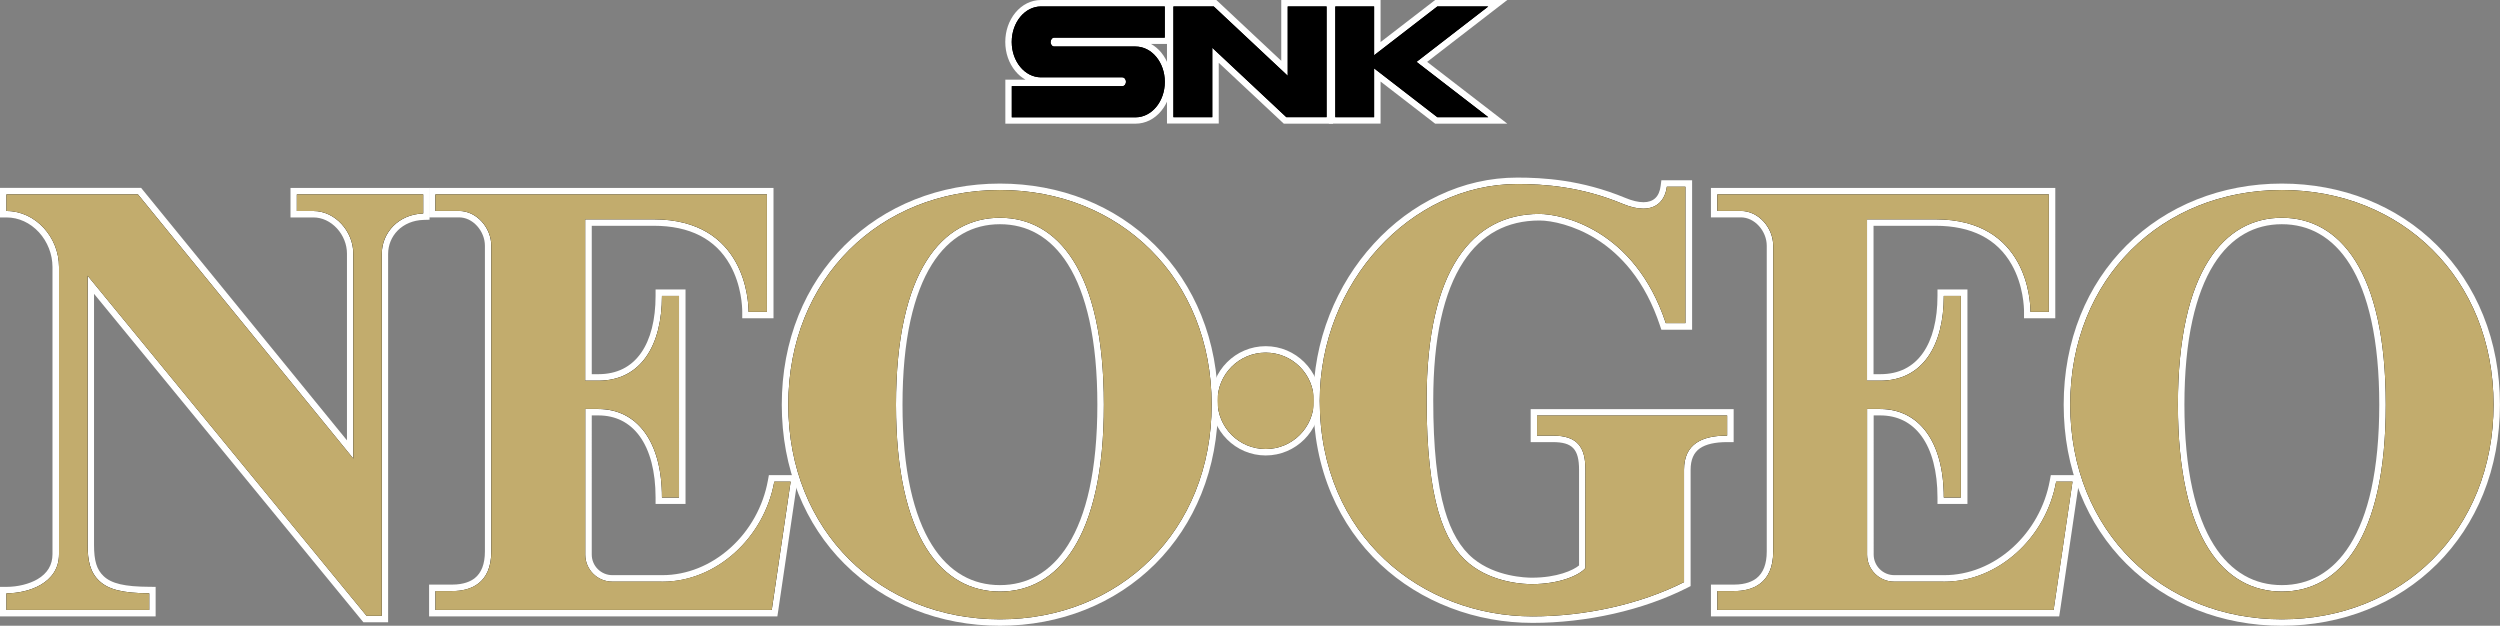 <?xml version="1.0" encoding="utf-8"?>
<!-- Generator: Adobe Illustrator 26.0.2, SVG Export Plug-In . SVG Version: 6.00 Build 0)  -->
<svg version="1.1" id="Layer_1" xmlns="http://www.w3.org/2000/svg" xmlns:xlink="http://www.w3.org/1999/xlink" x="0px" y="0px"
	 viewBox="0 0 3839 960.9" style="enable-background:new 0 0 3839 960.9;" xml:space="preserve">
<rect x="0" y="0" width="3839" height="960.9" fill="#808080" stroke="none"/>
<style type="text/css">
	.st0{display:none;}
	.st1{display:inline;}
	.st2{fill:#ED1C24;}
	.st3{fill-rule:evenodd;clip-rule:evenodd;fill:#FFD100;}
	.st4{fill:#231F20;}
	.st5{fill:#C2AC6D;}
	.st6{fill:#FCEA3C;}
	.st7{fill:#299DD8;}
	.st8{fill-rule:evenodd;clip-rule:evenodd;fill:#F91716;}
	.st9{fill:#F91716;}
	.st10{fill:#22CDC4;}
	.st11{fill:#CBB470;}
	.st12{fill:#FFFFFF;}
</style>
<g class="st0">
	<g class="st1">
		<g>
			<g>
				<g>
					<g>
						<path class="st5" d="M638.9,220.8h-195v25.6h25.4c34.1,0,61.7,31.8,61.7,65.7v316.4L198.5,220.8H-4.4v25.6
							c45.3,0,81.1,40.9,81.1,86.3v443.4c0,45.3-47.8,60.4-81.1,60.4v25.6H216v-25.6c-41.3-0.2-63.1-5.9-77.2-19.2
							c-14.1-13.4-17.9-31.1-17.9-55.4V346.3l430.5,524.9h23.5V312.7c0-33.1,25.9-61.2,64-62.6V220.8z"/>
						<circle class="st5" cx="1939.3" cy="539.4" r="74.4"/>
						<path class="st5" d="M2358.2,562.1v31h24.2c39.3,0,50.5,19,50.5,52.9v151.6c-9,11-39.7,24.8-83,24.8c-8.8,0-59-1-96.5-31.8
							c-39.2-32.2-65.6-97.4-65.6-252.4c0-201.8,71-287.3,173.9-287.3c33.5,0,147,22.6,195.3,168.6h30.3V208.9h-28.6
							c-3.6,28.3-26,44-68.3,26.4c-63.7-26.5-120.8-30.6-162.6-30.6c-164.6,0-304.9,152.5-304.9,334.6
							c0,209.8,158.4,332.7,328.5,332.7c80.6,0,166.1-18.6,233.8-52.9V646c0-40.6,28.3-52.9,66.5-52.9v-31L2358.2,562.1
							L2358.2,562.1z"/>
						<g>
							<path class="st5" d="M1180.8,664.1c-15.9,87.9-91.7,156.5-176.7,154.3h-73.4c-23,0-41.7-18.7-41.7-41.7V552h20.1
								c60,0,98.3,50.2,98.3,136.6h26.3V535.5v-7.8V377.5h-26.3c0,76-32.1,130.9-98.4,130.9h-20.1V259.2h105.5
								c142,0,146.8,126.5,146.8,142.8h28.3V264.7v-43.9H657.8v25.5h36.1c27.6,0,50,26.1,50,53.6V772c0,49.7-32.6,61-60.2,61h-25.9
								v29.2h86.1h433l29.2-198h-25.3V664.1z"/>
							<path class="st5" d="M1529.1,214c-184.6,0-326.7,135.9-326.7,331.3s142.3,331.4,326.7,331.4c184.6,0,326.8-135.9,326.8-331.3
								S1713.7,214,1529.1,214z M1529.1,833.8c-88.7,0-160.4-81.2-160.4-288.5s71.9-288.5,160.4-288.5
								c88.7,0,160.4,81.2,160.4,288.5C1689.7,752.6,1617.8,833.8,1529.1,833.8z"/>
						</g>
						<g>
							<path class="st5" d="M3159.5,664.1c-15.9,87.9-91.7,156.5-176.7,154.3h-73.4c-23,0-41.7-18.7-41.7-41.7V552h20.1
								c60,0,98.3,50.2,98.3,136.6h26.3V535.5v-7.8V377.5h-26.3c0,76-32.1,130.9-98.4,130.9h-20.1V259.2h105.5
								c142,0,146.8,126.5,146.8,142.8h28.3V264.7v-43.9h-511.7v25.5h36.1c27.6,0,50,26.1,50,53.6V772c0,49.7-32.6,61-60.2,61h-25.9
								v29.2h86.1h433l29.2-198h-25.3V664.1z"/>
							<path class="st5" d="M3507.8,214c-184.6,0-326.7,135.9-326.7,331.3s142.3,331.4,326.7,331.4c184.6,0,326.8-135.9,326.8-331.3
								S3692.4,214,3507.8,214z M3507.8,833.8c-88.7,0-160.4-81.2-160.4-288.5s71.9-288.5,160.4-288.5
								c88.7,0,160.4,81.2,160.4,288.5C3668.4,752.6,3596.5,833.8,3507.8,833.8z"/>
						</g>
					</g>
				</g>
			</g>
			<g>
				<g>
					<g>
						<g>
							<path d="M1547.3-14.5c0,30.2,20.3,54.6,45.2,54.6h125.4c3.1,0,5.6,3.1,5.6,6.8c0,3.8-2.5,6.8-5.6,6.8h-170.6v48h191
								c25,0,45.2-24.5,45.2-54.7s-20.2-54.6-45.2-54.6h-125.4c-3.1,0-5.6-3-5.6-6.8c0-3.7,2.5-6.9,5.6-6.9h170.6v-48h-191
								C1567.5-69.3,1547.3-44.7,1547.3-14.5z"/>
							<g>
								<polygon points="1973.3,-69.3 1973.3,37.7 1859.1,-69.3 1796.9,-69.3 1796.9,101.6 1856.9,101.6 1856.9,-5.5 1971.2,101.6 
									2033.3,101.6 2033.3,-69.3 								"/>
							</g>
							<polygon points="2282.9,-69.3 2204.3,-69.3 2106.7,6 2106.7,-69.3 2046.8,-69.3 2046.8,101.6 2106.7,101.6 2106.7,26.2 
								2204.3,101.6 2282.9,101.6 2172.1,16.2 							"/>
						</g>
					</g>
				</g>
			</g>
		</g>
	</g>
</g>
<g class="st0">
	<g class="st1">
		<g>
			<g>
				<path d="M670.4,953L247.3,437.1v401.7c0,26.1,4.6,40.6,16.3,51.8c13.2,12.4,34.6,17.6,73.8,17.8l5,0V944H112v-35.6h5
					c18.5,0,36.9-4.6,50.5-12.5c17-9.9,25.6-24.4,25.6-42.9V409.5c0-44.1-34.8-81.3-76.1-81.3h-5v-35.6h210.3l325.1,398.8V388.9
					c0-32.4-26.5-60.7-56.7-60.7h-30.4v-35.6h205v39.2l-4.8,0.2c-16.8,0.6-32,6.9-42.9,17.9c-10.5,10.6-16.3,24.7-16.3,39.7V953
					H670.4z"/>
				<path class="st12" d="M760.3,297.6V327c-38,1.4-64,29.4-64,62.6V948h-23.5L242.3,423.1v415.6c0,24.3,3.8,42,17.9,55.4
					c14.1,13.3,35.9,19,77.2,19.2V939H117v-25.6c33.3,0,81.1-15.1,81.1-60.4V409.5c0-45.4-35.7-86.3-81.1-86.3v-25.6h202.9
					l332.5,407.8V388.9c0-34-27.6-65.7-61.7-65.7h-25.4v-25.6H760.3 M770.3,287.6h-10h-195h-10v10v25.6v10h10h25.4
					c13.4,0,26.3,6,36.3,16.9c9.8,10.7,15.5,24.9,15.5,38.9v288.3l-314.7-386l-3-3.7h-4.7H117h-10v10v25.6v10h10
					c18.8,0,36.6,8.1,50.2,22.9c13.3,14.5,20.9,34,20.9,53.4v443.4c0,16.6-7.8,29.6-23.1,38.6c-12.7,7.4-30.6,11.8-48,11.8h-10v10
					V939v10h10h220.4h10v-10v-25.6v-9.9l-9.9-0.1c-37.8-0.2-58.2-5-70.4-16.5c-10.6-10.1-14.8-23.6-14.8-48.1V451.1l412.8,503.3
					l3,3.7h4.7h23.5h10v-10V389.5c0-13.7,5.3-26.5,14.8-36.2c9.9-10,24-15.9,39.5-16.4l9.6-0.3V327v-29.4V287.6L770.3,287.6z"/>
			</g>
			<g>
				<ellipse transform="matrix(0.16 -0.987 0.987 0.16 1122.369 2551.598)" cx="2060.7" cy="616.2" rx="79.4" ry="79.4"/>
				<path class="st12" d="M2060.7,541.8c41.1,0,74.4,33.3,74.4,74.4s-33.3,74.4-74.4,74.4c-41.1,0-74.4-33.3-74.4-74.4
					S2019.6,541.8,2060.7,541.8 M2060.7,531.8c-46.5,0-84.4,37.9-84.4,84.4s37.9,84.4,84.4,84.4c46.5,0,84.4-37.9,84.4-84.4
					S2107.2,531.8,2060.7,531.8L2060.7,531.8z"/>
			</g>
			<g>
				<path d="M2472.6,953.9c-43.2,0-85.2-7.7-124.9-22.8c-40.1-15.3-76-37.6-106.6-66.2c-31.9-29.9-56.9-65.6-74.2-106.2
					c-18.5-43.2-27.8-91.2-27.8-142.5c0-184.1,141.9-339.6,309.9-339.6c38.7,0,98,3.2,164.6,30.9c11.2,4.7,21.2,7,29.9,7
					c24.1,0,30.1-18.5,31.5-29.5l0.6-4.4h38v220.6h-38.9l-1.1-3.4c-20.4-61.5-54.4-107.4-101.1-136.3
					c-34.3-21.3-69.6-28.8-89.4-28.8c-51.9,0-92.7,22.1-121.4,65.7c-31.5,48-47.5,120.9-47.5,216.6c0,135.7,19.7,212.3,63.8,248.5
					c35.5,29.2,84,30.6,93.3,30.6c41.8,0,69.2-12.8,78-21.8V722.8c0-34.9-12.3-47.9-45.5-47.9h-29.2v-41H2778v41h-5
					c-42,0-61.5,15.2-61.5,47.9v176.4l-2.7,1.4C2641.6,934.5,2555.6,953.9,2472.6,953.9z"/>
				<path class="st12" d="M2449,281.6c41.8,0,98.9,4,162.6,30.6c12.3,5.1,22.9,7.4,31.8,7.4c21.8,0,33.9-13.7,36.4-33.8h28.6v210.6
					h-30.3c-48.3-146-161.8-168.6-195.3-168.6c-102.9,0-173.9,85.4-173.9,287.3c0,155,26.4,220.2,65.6,252.4
					c37.5,30.8,87.7,31.8,96.5,31.8c43.3,0,74-13.9,83-24.8V722.8c0-33.9-11.2-52.9-50.5-52.9h-24.2v-31H2773v31
					c-38.2,0-66.5,12.3-66.5,52.9V896c-67.7,34.3-153.2,52.9-233.8,52.9c-170.1,0-328.5-122.9-328.5-332.7
					C2144.1,434.1,2284.4,281.6,2449,281.6 M2449,271.6c-41.7,0-82.5,9.3-121.4,27.6c-37.3,17.6-71.1,42.7-100.2,74.6
					c-29.1,31.9-52.1,68.7-68.1,109.6c-16.7,42.4-25.2,87.1-25.2,132.8c0,52,9.5,100.5,28.2,144.4c17.6,41.2,43,77.6,75.4,107.9
					c31.1,29.1,67.5,51.7,108.2,67.2c40.2,15.4,82.8,23.1,126.6,23.1c83.7,0,170.6-19.7,238.3-53.9l5.5-2.8V896V722.8
					c0-15.7,4.8-26.7,14.6-33.4c9.1-6.3,23.2-9.5,41.9-9.5h10v-10v-31v-10h-10h-293.4h-10v10v31v10h10h24.2
					c30.3,0,40.5,10.8,40.5,42.9v147.5c-8.7,7.4-33.7,18.9-73,18.9c-9.1,0-55.9-1.4-90.2-29.5c-19.8-16.3-34.3-40.9-44.3-75.2
					c-11.9-41.1-17.7-96.6-17.7-169.5c0-94.7,15.7-166.7,46.7-213.8c27.7-42.1,67.1-63.4,117.2-63.4c19.1,0,53.4,7.3,86.8,28.1
					c20.5,12.7,38.8,29.1,54.5,48.8c18.7,23.6,33.7,52.2,44.5,84.8l2.3,6.9h7.2h30.3h10v-10V285.7v-10h-10h-28.6h-8.8l-1.1,8.7
					c-2.1,16.7-11.1,25.1-26.5,25.1c-8,0-17.4-2.2-28-6.6C2548.1,274.8,2488.2,271.6,2449,271.6L2449,271.6z"/>
			</g>
			<g>
				<path d="M774.2,944v-39.2h30.9c25.2,0,55.2-9.7,55.2-56V376.7c0-25.9-21-48.6-45-48.6h-41.1v-35.5h521.7v191.3h-38.3v-5
					c0-6.7-0.9-42.1-19.5-75.1c-23.4-41.6-64.6-62.8-122.3-62.8h-100.5v239.1h15.1c30.2,0,53.7-11.7,69.9-34.8
					c15.3-21.8,23.4-53.3,23.4-91.1v-5h36.3v321.1h-36.3v-5c0-41-8.9-74.8-25.7-97.7c-16.2-22.2-39.6-33.9-67.6-33.9h-15.1v219.8
					c0,20.3,16.5,36.7,36.7,36.7l73.5,0c1.3,0,2.6,0,3.8,0c38.8,0,77.3-15.4,108.4-43.5c30.9-27.9,52-65.8,59.4-106.8l0.7-4.1h35.2
					l-30.6,208H774.2z"/>
				<path class="st12" d="M1290.8,297.6v43.9v137.4h-28.3c0-16.3-4.8-142.8-146.8-142.8h-105.5v249.1h20.1
					c66.3,0,98.4-54.9,98.4-130.9h26.3v150.2v7.8v153.1h-26.3c0-86.4-38.3-136.6-98.3-136.6h-20.1v224.8c0,23,18.7,41.7,41.7,41.7
					h73.4c1.3,0,2.6,0.1,4,0.1c83.3,0,157.1-67.9,172.7-154.4h25.2l-29.2,198h-433h-86.1v-29.2h25.9c27.6,0,60.2-11.3,60.2-61V376.7
					c0-27.5-22.4-53.6-50-53.6h-36.1v-25.5H1290.8 M1300.8,287.6h-10H779.2h-10v10v25.5v10h10h36.1c10.3,0,20.2,4.7,28,13.2
					c7.7,8.4,12.1,19.5,12.1,30.4v472.1c0,19.2-5.4,33-15.9,41.3c-5.7,4.4-16.3,9.7-34.3,9.7h-25.9h-10v10V939v10h10h86.1h433h8.6
					l1.3-8.5l29.2-198l1.7-11.5h-11.6h-25.2h-8.4l-1.5,8.2c-7.2,39.9-27.8,76.9-57.8,104c-30.2,27.2-67.5,42.2-105,42.2
					c-1.3,0-2.5,0-3.7,0l-0.1,0h-0.1h-73.4c-17.5,0-31.7-14.2-31.7-31.7V638.8h10.1c13.3,0,25.5,2.7,36.2,8.1
					c10.6,5.3,19.8,13.3,27.4,23.7c16.2,22.1,24.7,54.9,24.7,94.8v10h10h26.3h10v-10V612.3v-7.8V454.3v-10h-10h-26.3h-10v10
					c0,36.7-7.8,67.2-22.5,88.2c-15.2,21.7-37.4,32.7-65.9,32.7h-10.1V346h95.5c55.8,0,95.5,20.3,117.9,60.2
					c18,31.9,18.9,66.1,18.9,72.6v10h10h28.3h10v-10V341.5v-43.9V287.6L1300.8,287.6z"/>
			</g>
			<g>
				<path d="M1650.5,958.4c-91.5,0-175.3-33.3-236-93.8c-30.3-30.1-53.9-65.9-70.2-106.4c-16.9-41.9-25.5-87.7-25.5-136.1
					c0-48.4,8.6-94.2,25.5-136.1c16.3-40.5,39.9-76.3,70.2-106.4c60.7-60.5,144.6-93.8,236.1-93.8c91.5,0,175.4,33.3,236.1,93.8
					c30.3,30.1,53.9,65.9,70.2,106.4c16.9,41.9,25.5,87.7,25.5,136.1s-8.6,94.2-25.5,136.1c-16.3,40.5-39.9,76.3-70.2,106.4
					C1825.9,925.1,1742,958.4,1650.5,958.4z M1650.5,338.7c-21.9,0-42,5.1-60,15.3c-19,10.8-35.6,27.2-49.2,48.9
					c-30.7,48.8-46.2,122.6-46.2,219.3c0,96.7,15.5,170.5,46.2,219.3c13.6,21.7,30.2,38.1,49.2,48.9c17.9,10.1,38.1,15.3,60,15.3
					c21.9,0,42.1-5.1,60-15.3c19.1-10.8,35.6-27.2,49.3-48.9c30.7-48.8,46.2-122.6,46.1-219.3c0-96.7-15.5-170.5-46.2-219.3
					c-13.6-21.7-30.2-38.1-49.2-48.9C1692.6,343.8,1672.4,338.7,1650.5,338.7z"/>
				<path class="st12" d="M1650.5,290.8c184.6,0,326.8,135.9,326.8,331.3c0,195.4-142.2,331.3-326.8,331.3
					c-184.5,0-326.7-135.9-326.7-331.3C1323.8,426.7,1465.9,290.8,1650.5,290.8 M1650.5,910.6c88.7,0,160.6-81.2,160.4-288.5
					c0-207.3-71.8-288.5-160.4-288.5c-88.6,0-160.4,81.2-160.4,288.5C1490.1,829.4,1561.8,910.6,1650.5,910.6 M1650.5,280.8
					c-92.9,0-177.9,33.8-239.6,95.3c-30.7,30.6-54.7,67-71.3,108.1c-17.1,42.5-25.8,88.9-25.8,137.9c0,49,8.7,95.4,25.8,137.9
					c16.6,41.1,40.6,77.5,71.3,108.1c61.7,61.5,146.8,95.3,239.6,95.3c92.9,0,178-33.8,239.7-95.3c30.7-30.6,54.7-67,71.3-108.1
					c17.1-42.5,25.8-88.9,25.8-137.9c0-49-8.7-95.4-25.8-137.9c-16.6-41.1-40.6-77.5-71.3-108.1
					C1828.5,314.7,1743.3,280.8,1650.5,280.8L1650.5,280.8z M1650.5,900.6c-21,0-40.4-4.9-57.5-14.6c-18.3-10.4-34.3-26.2-47.4-47.2
					c-14.3-22.8-25.5-51.9-33.1-86.3c-8.2-37.2-12.4-81-12.4-130.4c0-49.3,4.2-93.2,12.4-130.4c7.6-34.4,18.7-63.4,33.1-86.3
					c13.2-21,29.1-36.8,47.5-47.2c17.2-9.7,36.5-14.6,57.5-14.6c21,0,40.4,4.9,57.5,14.6c18.3,10.4,34.3,26.2,47.4,47.2
					c14.3,22.8,25.5,51.9,33.1,86.3c8.2,37.2,12.4,81,12.4,130.4c0,49.3-4.1,93.2-12.3,130.4c-7.6,34.4-18.7,63.4-33.1,86.3
					c-13.2,21-29.2,36.8-47.5,47.2C1690.9,895.7,1671.5,900.6,1650.5,900.6L1650.5,900.6z"/>
			</g>
			<g>
				<path d="M2752.9,944v-39.2h30.9c25.2,0,55.2-9.7,55.2-56V376.7c0-25.9-21-48.6-45-48.6h-41.1v-35.5h521.7v191.3h-38.3v-5
					c0-6.7-0.9-42.1-19.5-75.1c-23.4-41.6-64.6-62.8-122.3-62.8H2994v239.1h15.1c30.2,0,53.7-11.7,69.9-34.8
					c15.3-21.8,23.4-53.3,23.4-91.1v-5h36.3v321.1h-36.3v-5c0-41-8.9-74.8-25.7-97.7c-16.2-22.2-39.6-33.9-67.6-33.9h-15.1v219.8
					c0,20.3,16.5,36.7,36.7,36.7l73.5,0c1.3,0,2.6,0,3.8,0c38.8,0,77.3-15.4,108.4-43.5c30.9-27.9,52-65.8,59.4-106.8l0.7-4.1h35.2
					l-30.6,208H2752.9z"/>
				<path class="st12" d="M3269.6,297.6v43.9v137.4h-28.3c0-16.3-4.8-142.8-146.8-142.8H2989v249.1h20.1
					c66.3,0,98.4-54.9,98.4-130.9h26.3v150.2v7.8v153.1h-26.3c0-86.4-38.3-136.6-98.3-136.6h-20.1v224.8c0,23,18.7,41.7,41.7,41.7
					h73.4c1.3,0,2.6,0.1,4,0.1c83.3,0,157.1-67.9,172.7-154.4h25.2l-29.2,198h-433h-86.1v-29.2h25.9c27.6,0,60.2-11.3,60.2-61V376.7
					c0-27.5-22.4-53.6-50-53.6h-36.1v-25.5H3269.6 M3279.6,287.6h-10h-511.7h-10v10v25.5v10h10h36.1c10.3,0,20.2,4.7,28,13.2
					c7.7,8.4,12.1,19.5,12.1,30.4v472.1c0,19.2-5.4,33-15.9,41.3c-5.7,4.4-16.3,9.7-34.3,9.7h-25.9h-10v10V939v10h10h86.1h433h8.6
					l1.3-8.5l29.2-198l1.7-11.5h-11.6h-25.2h-8.4l-1.5,8.2c-7.2,39.9-27.8,76.9-57.8,104c-30.2,27.2-67.5,42.2-105,42.2
					c-1.3,0-2.5,0-3.7,0l-0.1,0h-0.1h-73.4c-17.5,0-31.7-14.2-31.7-31.7V638.8h10.1c13.3,0,25.5,2.7,36.2,8.1
					c10.6,5.3,19.8,13.3,27.4,23.7c16.2,22.1,24.7,54.9,24.7,94.8v10h10h26.3h10v-10V612.3v-7.8V454.3v-10h-10h-26.3h-10v10
					c0,36.7-7.8,67.2-22.5,88.2c-15.2,21.7-37.4,32.7-65.9,32.7H2999V346h95.5c55.8,0,95.5,20.3,117.9,60.2
					c18,31.9,18.9,66.1,18.9,72.6v10h10h28.3h10v-10V341.5v-43.9V287.6L3279.6,287.6z"/>
			</g>
			<g>
				<path d="M3629.2,958.4c-91.5,0-175.3-33.3-236-93.8c-30.3-30.1-53.9-65.9-70.2-106.4c-16.9-41.9-25.5-87.7-25.5-136.1
					c0-48.4,8.6-94.2,25.5-136.1c16.3-40.5,39.9-76.3,70.2-106.4c60.7-60.5,144.6-93.8,236.1-93.8c91.5,0,175.4,33.3,236.1,93.8
					c30.3,30.1,53.9,65.9,70.2,106.4c16.9,41.9,25.5,87.7,25.5,136.1s-8.6,94.2-25.5,136.1c-16.3,40.5-39.9,76.3-70.2,106.4
					C3804.6,925.1,3720.7,958.4,3629.2,958.4z M3629.2,338.7c-21.9,0-42,5.1-60,15.3c-19,10.8-35.6,27.2-49.2,48.9
					c-30.7,48.8-46.2,122.6-46.2,219.3c0,96.7,15.5,170.5,46.2,219.3c13.6,21.7,30.2,38.1,49.2,48.9c17.9,10.1,38.1,15.3,60,15.3
					c21.9,0,42.1-5.1,60-15.3c19.1-10.8,35.6-27.2,49.3-48.9c30.7-48.8,46.2-122.6,46.1-219.3c0-96.7-15.5-170.5-46.2-219.3
					c-13.6-21.7-30.2-38.1-49.2-48.9C3671.3,343.8,3651.1,338.7,3629.2,338.7z"/>
				<path class="st12" d="M3629.2,290.8c184.6,0,326.8,135.9,326.8,331.3c0,195.4-142.2,331.3-326.8,331.3
					c-184.5,0-326.7-135.9-326.7-331.3C3302.5,426.7,3444.6,290.8,3629.2,290.8 M3629.2,910.6c88.7,0,160.6-81.2,160.4-288.5
					c0-207.3-71.8-288.5-160.4-288.5c-88.6,0-160.4,81.2-160.4,288.5C3468.8,829.4,3540.5,910.6,3629.2,910.6 M3629.2,280.8
					c-92.9,0-177.9,33.8-239.6,95.3c-30.7,30.6-54.7,67-71.3,108.1c-17.1,42.5-25.8,88.9-25.8,137.9c0,49,8.7,95.4,25.8,137.9
					c16.6,41.1,40.6,77.5,71.3,108.1c61.7,61.5,146.8,95.3,239.6,95.3c92.9,0,178-33.8,239.7-95.3c30.7-30.6,54.7-67,71.3-108.1
					c17.1-42.5,25.8-88.9,25.8-137.9c0-49-8.7-95.4-25.8-137.9c-16.6-41.1-40.6-77.5-71.3-108.1
					C3807.2,314.7,3722.1,280.8,3629.2,280.8L3629.2,280.8z M3629.2,900.6c-21,0-40.4-4.9-57.5-14.6c-18.3-10.4-34.3-26.2-47.4-47.2
					c-14.4-22.8-25.5-51.9-33.1-86.3c-8.2-37.2-12.4-81-12.4-130.4c0-49.3,4.2-93.2,12.4-130.4c7.6-34.4,18.7-63.4,33.1-86.3
					c13.2-21,29.1-36.8,47.5-47.2c17.2-9.7,36.5-14.6,57.5-14.6c21,0,40.4,4.9,57.5,14.6c18.3,10.4,34.3,26.2,47.4,47.2
					c14.4,22.8,25.5,51.9,33.1,86.3c8.2,37.2,12.4,81,12.4,130.4c0,49.3-4.1,93.2-12.3,130.4c-7.6,34.4-18.7,63.4-33.1,86.3
					c-13.2,21-29.2,36.8-47.5,47.2C3669.6,895.7,3650.2,900.6,3629.2,900.6L3629.2,900.6z"/>
			</g>
			<g>
				<path d="M1663.7,183.5v-58h175.6c0.1-0.1,0.6-0.7,0.6-1.8c0-1-0.5-1.6-0.7-1.8h-125.3c-27.7,0-50.2-26.7-50.2-59.6
					c0-33,22.5-59.8,50.2-59.8h196v58h-175.5c-0.2,0.2-0.7,0.9-0.7,1.9c0,1.1,0.5,1.7,0.7,1.8l125.3,0c27.7,0,50.2,26.7,50.2,59.6
					c0,32.9-22.5,59.7-50.2,59.7H1663.7z"/>
				<path class="st12" d="M1904.9,7.5v48h-170.6c-3.1,0-5.6,3.2-5.6,6.9c0,3.8,2.5,6.8,5.6,6.8h125.4c25,0,45.2,24.4,45.2,54.6
					c0,30.2-20.2,54.7-45.2,54.7h-191v-48h170.6c3.1,0,5.6-3,5.6-6.8c0-3.7-2.5-6.8-5.6-6.8h-125.4c-24.9,0-45.2-24.4-45.2-54.6
					c0-30.2,20.2-54.8,45.2-54.8H1904.9 M1914.9-2.5h-10h-191c-15.1,0-29.2,7-39.7,19.7c-10,12.1-15.5,28.2-15.5,45.1
					c0,16.9,5.5,32.9,15.6,45c4.6,5.5,9.8,9.9,15.6,13.2h-21.1h-10v10v48v10h10h191c15.1,0,29.2-7,39.7-19.7
					c10-12.1,15.5-28.1,15.5-45c0-16.9-5.5-32.9-15.5-45c-4.6-5.6-9.9-10-15.7-13.3h21.3h10v-10v-48V-2.5L1914.9-2.5z"/>
			</g>
			<g>
				<polygon points="2090.6,183.4 1983.3,82.8 1983.3,183.4 1913.3,183.4 1913.3,2.5 1982.5,2.5 2089.7,103 2089.7,2.5 2159.7,2.5 
					2159.7,183.4 				"/>
				<path class="st12" d="M2154.7,7.5v170.9h-62.1L1978.3,71.3v107.1h-60V7.5h62.2l114.2,107V7.5H2154.7 M2164.7-2.5h-10h-60h-10v10
					v83.9l-97.4-91.2l-2.9-2.7h-4h-62.2h-10v10v170.9v10h10h60h10v-10v-84l97.5,91.3l2.9,2.7h4h62.1h10v-10V7.5V-2.5L2164.7-2.5z"/>
			</g>
			<g>
				<polygon points="2324,183.4 2233.1,113.2 2233.1,183.4 2163.2,183.4 2163.2,2.5 2233.1,2.5 2233.1,72.6 2324,2.5 2418.9,2.5 
					2301.7,93 2419,183.4 				"/>
				<path class="st12" d="M2404.3,7.5L2293.5,93l110.8,85.4h-78.6l-97.6-75.4v75.4h-59.9V7.5h59.9v75.3l97.6-75.3H2404.3
					 M2433.6-2.5h-29.3h-78.6h-3.4l-2.7,2.1l-81.5,62.9v-55v-10h-10h-59.9h-10v10v170.9v10h10h59.9h10v-10v-55l81.5,63l2.7,2.1h3.4
					h78.6h29.4l-23.3-17.9L2309.9,93l100.5-77.6L2433.6-2.5L2433.6-2.5z"/>
			</g>
		</g>
		<g>
			<g>
				<g>
					<g>
						<path class="st5" d="M760.3,297.6h-195v25.6h25.4c34.1,0,61.7,31.8,61.7,65.7v316.4L319.9,297.6H117v25.6
							c45.3,0,81.1,40.9,81.1,86.3v443.4c0,45.3-47.8,60.4-81.1,60.4V939h220.4v-25.6c-41.3-0.2-63.1-5.9-77.2-19.2
							c-14.1-13.4-17.9-31.1-17.9-55.4V423.1L672.8,948h23.5V389.5c0-33.1,25.9-61.2,64-62.6V297.6z"/>
						<circle class="st5" cx="2060.7" cy="616.2" r="74.4"/>
						<path class="st5" d="M2479.6,638.9v31h24.2c39.3,0,50.5,19,50.5,52.9v151.6c-9,11-39.7,24.8-83,24.8c-8.8,0-59-1-96.5-31.8
							c-39.2-32.2-65.6-97.4-65.6-252.4c0-201.8,71-287.3,173.9-287.3c33.5,0,147,22.6,195.3,168.6h30.3V285.7h-28.6
							c-3.6,28.3-26,44-68.3,26.4c-63.7-26.5-120.8-30.6-162.6-30.6c-164.6,0-304.9,152.5-304.9,334.6
							c0,209.8,158.4,332.7,328.5,332.7c80.6,0,166.1-18.6,233.8-52.9V722.8c0-40.6,28.3-52.9,66.5-52.9v-31L2479.6,638.9
							L2479.6,638.9z"/>
						<g>
							<path class="st5" d="M1302.1,740.9c-15.9,87.9-91.7,156.5-176.7,154.3h-73.4c-23,0-41.7-18.7-41.7-41.7V628.8h20.1
								c60,0,98.3,50.2,98.3,136.6h26.3v-153v-7.8V454.3h-26.3c0,76-32.1,130.9-98.4,130.9h-20.1V336h105.5
								c142,0,146.8,126.5,146.8,142.8h28.3V341.5v-43.9H779.2v25.5h36.1c27.6,0,50,26.1,50,53.6v472.1c0,49.7-32.6,61-60.2,61
								h-25.9V939h86.1h433l29.2-198H1302.1z"/>
							<path class="st5" d="M1650.5,290.8c-184.6,0-326.7,135.9-326.7,331.3s142.2,331.3,326.7,331.3
								c184.6,0,326.8-135.9,326.8-331.3S1835,290.8,1650.5,290.8z M1650.5,910.6c-88.7,0-160.4-81.2-160.4-288.5
								s71.9-288.5,160.4-288.5c88.7,0,160.4,81.2,160.4,288.5C1811.1,829.4,1739.1,910.6,1650.5,910.6z"/>
						</g>
						<g>
							<path class="st5" d="M3280.8,740.9c-15.9,87.9-91.7,156.5-176.7,154.3h-73.4c-23,0-41.7-18.7-41.7-41.7V628.8h20.1
								c60,0,98.3,50.2,98.3,136.6h26.3v-153v-7.8V454.3h-26.3c0,76-32.1,130.9-98.4,130.9H2989V336h105.5
								c142,0,146.8,126.5,146.8,142.8h28.3V341.5v-43.9h-511.7v25.5h36.1c27.6,0,50,26.1,50,53.6v472.1c0,49.7-32.6,61-60.2,61
								h-25.9V939h86.1h433l29.2-198H3280.8z"/>
							<path class="st5" d="M3629.2,290.8c-184.6,0-326.7,135.9-326.7,331.3s142.2,331.3,326.7,331.3
								c184.6,0,326.8-135.9,326.8-331.3S3813.7,290.8,3629.2,290.8z M3629.2,910.6c-88.7,0-160.4-81.2-160.4-288.5
								s71.9-288.5,160.4-288.5c88.7,0,160.4,81.2,160.4,288.5C3789.8,829.4,3717.9,910.6,3629.2,910.6z"/>
						</g>
					</g>
				</g>
			</g>
			<g>
				<g>
					<g>
						<g>
							<path d="M1668.7,62.3c0,30.2,20.3,54.6,45.2,54.6h125.4c3.1,0,5.6,3.1,5.6,6.8c0,3.8-2.5,6.8-5.6,6.8h-170.6v48h191
								c25,0,45.2-24.5,45.2-54.7s-20.2-54.6-45.2-54.6h-125.4c-3.1,0-5.6-3-5.6-6.8c0-3.7,2.5-6.9,5.6-6.9h170.6v-48h-191
								C1688.9,7.5,1668.7,32.1,1668.7,62.3z"/>
							<g>
								<polygon points="2094.7,7.5 2094.7,114.5 1980.5,7.5 1918.3,7.5 1918.3,178.4 1978.3,178.4 1978.3,71.3 2092.6,178.4 
									2154.7,178.4 2154.7,7.5 								"/>
							</g>
							<polygon points="2404.3,7.5 2325.7,7.5 2228.1,82.8 2228.1,7.5 2168.2,7.5 2168.2,178.4 2228.1,178.4 2228.1,103 
								2325.7,178.4 2404.3,178.4 2293.5,93 							"/>
						</g>
					</g>
				</g>
			</g>
		</g>
	</g>
</g>
<g>
	<g>
		<g>
			<path d="M560.5,950.6l-421-513.3v399.6c0,25.9,4.6,40.4,16.3,51.5c13.1,12.4,34.4,17.5,73.4,17.7l4.9,0v35.4H5v-35.4h5
				c18.4,0,36.7-4.5,50.2-12.5c16.9-9.9,25.5-24.2,25.5-42.7V409.9C85.6,366,51,329,9.9,329H5v-35.4h209.2l323.4,396.7V389.4
				c0-32.2-26.4-60.4-56.4-60.4h-30.3v-35.4h204v39l-4.8,0.2c-16.7,0.6-31.9,6.9-42.7,17.8c-10.4,10.5-16.2,24.5-16.2,39.5v560.6
				H560.5z"/>
			<path class="st12" d="M649.9,298.5v29.3c-37.8,1.3-63.6,29.3-63.6,62.2v555.6h-23.4L134.6,423.4v413.5c0,24.2,3.8,41.8,17.8,55.1
				c14,13.2,35.7,18.9,76.8,19.1v25.5H9.9v-25.5c33.1,0,80.7-15,80.7-60.1V409.9C90.6,364.7,55,324,9.9,324v-25.5h201.9l330.7,405.7
				V389.4c0-33.8-27.5-65.4-61.4-65.4h-25.3v-25.5H649.9 M659.9,288.6h-9.9h-194h-9.9v9.9V324v9.9h9.9h25.3c13.3,0,26.1,6,36.1,16.8
				c9.8,10.7,15.4,24.7,15.4,38.7v286.8l-313.1-384l-3-3.7h-4.7H9.9H0v9.9V324v9.9h9.9c18.7,0,36.4,8.1,49.9,22.8
				c13.2,14.4,20.8,33.8,20.8,53.2V851c0,16.5-7.7,29.4-23,38.4c-12.6,7.4-30.4,11.8-47.7,11.8H0v9.9v25.5v9.9h9.9h219.2h9.9v-9.9
				v-25.5v-9.9l-9.9-0.1c-37.6-0.2-57.9-4.9-70-16.4c-10.6-10-14.7-23.5-14.7-47.9V451.2l410.6,500.7l3,3.6h4.7h23.4h9.9v-9.9V390
				c0-13.6,5.2-26.4,14.7-36c9.9-10,23.9-15.8,39.3-16.3l9.6-0.3v-9.6v-29.3V288.6L659.9,288.6z"/>
		</g>
		<g>
			<ellipse transform="matrix(0.16 -0.987 0.987 0.16 1024.714 2435.412)" cx="1943.6" cy="615.5" rx="79" ry="79"/>
			<path class="st12" d="M1943.6,541.5c40.9,0,74,33.1,74,74s-33.1,74-74,74c-40.9,0-74-33.1-74-74S1902.7,541.5,1943.6,541.5
				 M1943.6,531.6c-46.3,0-83.9,37.7-83.9,83.9s37.7,83.9,83.9,83.9s83.9-37.7,83.9-83.9S1989.9,531.6,1943.6,531.6L1943.6,531.6z"
				/>
		</g>
		<g>
			<path d="M2353.4,951.5c-43,0-84.8-7.6-124.2-22.7c-39.9-15.2-75.6-37.4-106-65.9c-31.8-29.7-56.6-65.3-73.9-105.7
				c-18.4-43-27.7-90.7-27.7-141.7c0-183.1,141.2-337.9,308.3-337.9c38.5,0,97.4,3.2,163.7,30.8c11.1,4.6,21.1,7,29.7,7
				c24,0,29.9-18.4,31.3-29.3l0.6-4.3h37.9v219.4h-38.7l-1.1-3.4c-20.3-61.2-54.1-106.9-100.6-135.6c-34.2-21.1-69.3-28.7-89-28.7
				c-51.6,0-92.2,22-120.7,65.4c-31.4,47.8-47.3,120.2-47.3,215.5c0,135,19.6,211.2,63.5,247.2c35.4,29,83.5,30.5,92.8,30.5
				c41.6,0,68.9-12.8,77.6-21.6V721.5c0-34.7-12.3-47.6-45.2-47.6h-29.1v-40.7h301.8v40.7h-5c-41.8,0-61.2,15.1-61.2,47.6V897
				l-2.7,1.4C2521.5,932.1,2435.9,951.5,2353.4,951.5z"/>
			<path class="st12" d="M2329.9,282.6c41.6,0,98.4,4,161.8,30.4c12.2,5.1,22.7,7.4,31.6,7.4c21.7,0,33.7-13.7,36.3-33.7h28.5v209.5
				H2558c-48.1-145.2-161-167.7-194.3-167.7c-102.4,0-173,85-173,285.8c0,154.2,26.3,219.1,65.3,251.1c37.3,30.6,87.2,31.6,96,31.6
				c43.1,0,73.6-13.8,82.6-24.7V721.5c0-33.7-11.1-52.6-50.2-52.6h-24.1v-30.8h291.9v30.8c-38,0-66.2,12.2-66.2,52.6v172.4
				c-67.4,34.1-152.4,52.6-232.6,52.6c-169.2,0-326.8-122.3-326.8-331C2026.6,434.3,2166.1,282.6,2329.9,282.6 M2329.9,272.7
				c-41.5,0-82.1,9.2-120.7,27.5c-37.2,17.5-70.7,42.5-99.7,74.2c-29,31.7-51.8,68.4-67.8,109c-16.6,42.2-25,86.6-25,132.1
				c0,51.7,9.4,100,28.1,143.7c17.5,41,42.8,77.2,75,107.4c30.9,28.9,67.1,51.4,107.7,66.9c40,15.3,82.4,23,126,23
				c83.3,0,169.7-19.6,237.1-53.7l5.5-2.8v-6.1V721.5c0-15.7,4.8-26.5,14.5-33.2c9.1-6.2,23.1-9.4,41.7-9.4h9.9v-9.9v-30.8v-9.9
				h-9.9h-291.9h-9.9v9.9v30.8v9.9h9.9h24.1c30.1,0,40.3,10.8,40.3,42.7v146.7c-8.7,7.3-33.5,18.8-72.6,18.8
				c-9,0-55.6-1.4-89.7-29.3c-19.7-16.2-34.1-40.7-44-74.8c-11.9-40.9-17.6-96.1-17.6-168.6c0-94.2,15.6-165.8,46.5-212.7
				c27.5-41.9,66.7-63.1,116.6-63.1c19,0,53.1,7.3,86.4,27.9c20.4,12.6,38.6,29,54.2,48.6c18.6,23.5,33.5,51.9,44.3,84.4l2.3,6.8
				h7.2h30.1h9.9v-9.9V286.7v-9.9h-9.9h-28.5h-8.8l-1.1,8.7c-2.1,16.6-11,25-26.4,25c-7.9,0-17.3-2.2-27.8-6.6
				C2428.4,275.9,2368.9,272.7,2329.9,272.7L2329.9,272.7z"/>
		</g>
		<g>
			<path d="M663.7,941.6v-39h30.8c25.1,0,55-9.7,55-55.7V377.3c0-25.8-20.9-48.4-44.8-48.4h-40.9v-35.3h519v190.3h-38.1v-5
				c0-6.7-0.9-41.9-19.4-74.7c-23.3-41.4-64.3-62.4-121.7-62.4h-100v237.9h15c30,0,53.4-11.7,69.6-34.6c15.2-21.7,23.3-53,23.3-90.6
				v-5h36.1v319.4h-36.1v-5c0-40.7-8.8-74.4-25.5-97.2c-16.1-22-39.4-33.7-67.2-33.7h-15v218.6c0,20.1,16.4,36.5,36.5,36.5l73.1,0
				c1.3,0,2.6,0,3.8,0c38.6,0,76.9-15.4,107.8-43.2c30.7-27.7,51.7-65.4,59.1-106.2l0.7-4.1h35l-30.5,207H663.7z"/>
			<path class="st12" d="M1177.7,298.5v43.7v136.7h-28.2c0-16.2-4.8-142.1-146-142.1H898.6v247.8h20c65.9,0,97.9-54.6,97.9-130.2
				h26.2v149.5v7.8v152.3h-26.2c0-85.9-38.1-135.9-97.8-135.9h-20v223.6c0,22.9,18.6,41.5,41.5,41.5h73c1.3,0,2.6,0.1,4,0.1
				c82.9,0,156.3-67.5,171.8-153.6h25.1l-29,197H754.3h-85.6v-29h25.8c27.5,0,59.9-11.2,59.9-60.7V377.3c0-27.4-22.3-53.4-49.8-53.4
				h-36v-25.4H1177.7 M1187.7,288.6h-9.9h-509h-9.9v9.9v25.4v9.9h9.9h36c10.2,0,20.1,4.7,27.8,13.2c7.6,8.4,12,19.4,12,30.3v469.6
				c0,19.1-5.3,32.9-15.8,41.1c-5.7,4.4-16.2,9.7-34.2,9.7h-25.8h-9.9v9.9v29v9.9h9.9h85.6h430.7h8.6l1.3-8.5l29-197l1.7-11.4h-11.5
				H1189h-8.3l-1.5,8.2c-7.2,39.7-27.6,76.5-57.5,103.4c-30,27.1-67.1,42-104.5,42c-1.2,0-2.5,0-3.7,0l-0.1,0h-0.1h-73
				c-17.4,0-31.6-14.2-31.6-31.6V637.9h10.1c13.2,0,25.3,2.7,36,8.1c10.5,5.3,19.7,13.2,27.3,23.6c16.1,22,24.6,54.6,24.6,94.3v9.9
				h9.9h26.2h9.9v-9.9V611.6v-7.8V454.4v-9.9h-9.9h-26.2h-9.9v9.9c0,36.5-7.7,66.9-22.4,87.7c-15.2,21.6-37.2,32.5-65.5,32.5h-10.1
				V346.7h95c55.5,0,95,20.2,117.3,59.9c17.9,31.7,18.8,65.7,18.8,72.2v9.9h9.9h28.2h9.9v-9.9V342.2v-43.7V288.6L1187.7,288.6z"/>
		</g>
		<g>
			<path d="M1535.5,956c-91,0-174.4-33.2-234.8-93.3c-30.1-30-53.6-65.6-69.8-105.8c-16.8-41.7-25.3-87.2-25.3-135.4
				c0-48.1,8.5-93.7,25.3-135.4c16.2-40.3,39.7-75.9,69.8-105.8c60.4-60.2,143.8-93.3,234.9-93.3c91.1,0,174.5,33.2,234.9,93.3
				c30.1,30,53.6,65.6,69.8,105.8c16.8,41.7,25.3,87.2,25.3,135.4s-8.5,93.7-25.3,135.4c-16.2,40.3-39.7,75.9-69.8,105.8
				C1710,922.8,1626.6,956,1535.5,956z M1535.5,339.4c-21.7,0-41.8,5.1-59.7,15.2c-18.9,10.7-35.4,27.1-49,48.6
				c-30.5,48.6-46,122-46,218.2c0,96.2,15.5,169.6,46,218.2c13.5,21.6,30,37.9,49,48.6c17.8,10.1,37.9,15.2,59.7,15.2
				c21.8,0,41.9-5.1,59.7-15.2c19-10.7,35.5-27.1,49-48.6c30.5-48.6,46-122,45.9-218.2c0-96.2-15.5-169.6-46-218.2
				c-13.5-21.6-30-37.9-49-48.6C1577.4,344.5,1557.3,339.4,1535.5,339.4z"/>
			<path class="st12" d="M1535.5,291.8c183.6,0,325.1,135.2,325.1,329.6c0,194.4-141.5,329.6-325.1,329.6
				c-183.5,0-325-135.2-325-329.6C1210.5,427,1351.9,291.8,1535.5,291.8 M1535.5,908.4c88.2,0,159.8-80.8,159.6-287
				c0-206.2-71.4-287-159.6-287c-88.1,0-159.6,80.8-159.6,287C1375.9,827.6,1447.3,908.4,1535.5,908.4 M1535.5,281.9
				c-92.4,0-177,33.7-238.4,94.8c-30.6,30.5-54.4,66.6-70.9,107.5c-17,42.3-25.7,88.5-25.7,137.2c0,48.8,8.6,94.9,25.7,137.2
				c16.5,40.9,40.3,77.1,70.9,107.5c61.4,61.1,146,94.8,238.3,94.8c92.4,0,177-33.7,238.4-94.8c30.6-30.5,54.4-66.6,70.9-107.5
				c17.1-42.3,25.7-88.5,25.7-137.2c0-48.8-8.6-94.9-25.7-137.2c-16.5-40.9-40.3-77.1-70.9-107.5
				C1712.6,315.5,1627.9,281.9,1535.5,281.9L1535.5,281.9z M1535.5,898.5c-20.9,0-40.2-4.9-57.2-14.6c-18.2-10.3-34.1-26.1-47.2-47
				c-14.3-22.7-25.3-51.6-32.9-85.8c-8.2-37-12.3-80.6-12.3-129.7c0-49.1,4.1-92.7,12.3-129.7c7.6-34.2,18.6-63.1,32.9-85.8
				c13.1-20.9,29-36.7,47.2-47c17.1-9.7,36.3-14.6,57.2-14.6c20.9,0,40.2,4.9,57.2,14.6c18.2,10.3,34.1,26.1,47.2,47
				c14.3,22.7,25.3,51.6,32.9,85.8c8.2,37,12.3,80.6,12.3,129.7c0,49.1-4.1,92.7-12.2,129.7c-7.5,34.2-18.6,63.1-32.9,85.8
				c-13.1,20.9-29,36.7-47.2,47C1575.7,893.6,1556.4,898.5,1535.5,898.5L1535.5,898.5z"/>
		</g>
		<g>
			<path d="M2632.2,941.6v-39h30.8c25.1,0,55-9.7,55-55.7V377.3c0-25.8-20.9-48.4-44.8-48.4h-40.9v-35.3h519v190.3H3113v-5
				c0-6.7-0.9-41.9-19.4-74.7c-23.3-41.4-64.3-62.4-121.7-62.4h-100v237.9h15c30,0,53.4-11.7,69.6-34.6c15.2-21.7,23.3-53,23.3-90.6
				v-5h36.1v319.4h-36.1v-5c0-40.7-8.8-74.4-25.5-97.2c-16.1-22-39.4-33.7-67.3-33.7h-15v218.6c0,20.1,16.4,36.5,36.5,36.5l73.1,0
				c1.3,0,2.6,0,3.8,0c38.6,0,76.9-15.4,107.8-43.2c30.7-27.7,51.7-65.4,59.1-106.2l0.7-4.1h35l-30.5,207H2632.2z"/>
			<path class="st12" d="M3146.2,298.5v43.7v136.7H3118c0-16.2-4.8-142.1-146-142.1H2867v247.8h20c65.9,0,97.9-54.6,97.9-130.2h26.2
				v149.5v7.8v152.3h-26.2c0-85.9-38.1-135.9-97.8-135.9h-20v223.6c0,22.9,18.6,41.5,41.5,41.5h73c1.3,0,2.6,0.1,4,0.1
				c82.9,0,156.3-67.5,171.8-153.6h25.1l-29,197h-430.7h-85.6v-29h25.8c27.5,0,59.9-11.2,59.9-60.7V377.3
				c0-27.4-22.3-53.4-49.8-53.4h-36v-25.4H3146.2 M3156.1,288.6h-9.9h-509h-9.9v9.9v25.4v9.9h9.9h36c10.2,0,20.1,4.7,27.8,13.2
				c7.6,8.4,12,19.4,12,30.3v469.6c0,19.1-5.3,32.9-15.8,41.1c-5.7,4.4-16.2,9.7-34.2,9.7h-25.8h-9.9v9.9v29v9.9h9.9h85.6h430.7h8.6
				l1.3-8.5l29-197l1.7-11.4h-11.5h-25.1h-8.3l-1.5,8.2c-7.2,39.7-27.6,76.5-57.5,103.4c-30,27.1-67.1,42-104.5,42
				c-1.2,0-2.5,0-3.7,0l-0.1,0h-0.1h-73c-17.4,0-31.6-14.2-31.6-31.6V637.9h10.1c13.2,0,25.3,2.7,36,8.1
				c10.5,5.3,19.7,13.2,27.3,23.6c16.1,22,24.6,54.6,24.6,94.3v9.9h9.9h26.2h9.9v-9.9V611.6v-7.8V454.4v-9.9h-9.9h-26.2h-9.9v9.9
				c0,36.5-7.7,66.9-22.4,87.7c-15.2,21.6-37.2,32.5-65.5,32.5H2877V346.7h95c55.5,0,95,20.2,117.3,59.9
				c17.9,31.7,18.8,65.7,18.8,72.2v9.9h9.9h28.2h9.9v-9.9V342.2v-43.7V288.6L3156.1,288.6z"/>
		</g>
		<g>
			<path d="M3504,956c-91,0-174.4-33.2-234.8-93.3c-30.1-30-53.6-65.6-69.8-105.8c-16.8-41.7-25.3-87.2-25.3-135.4
				c0-48.1,8.5-93.7,25.3-135.4c16.2-40.3,39.7-75.9,69.8-105.8c60.4-60.2,143.8-93.3,234.9-93.3c91.1,0,174.5,33.2,234.9,93.3
				c30.1,30,53.6,65.6,69.8,105.8c16.8,41.7,25.3,87.2,25.3,135.4s-8.5,93.7-25.3,135.4c-16.2,40.3-39.7,75.9-69.8,105.8
				C3678.4,922.8,3595,956,3504,956z M3504,339.4c-21.7,0-41.8,5.1-59.7,15.2c-18.9,10.7-35.4,27.1-49,48.6
				c-30.5,48.6-46,122-46,218.2c0,96.2,15.5,169.6,46,218.2c13.5,21.6,30,37.9,49,48.6c17.8,10.1,37.9,15.2,59.7,15.2
				c21.8,0,41.9-5.1,59.7-15.2c19-10.7,35.5-27.1,49-48.6c30.5-48.6,46-122,45.9-218.2c0-96.2-15.5-169.6-46-218.2
				c-13.5-21.6-30-37.9-49-48.6C3545.8,344.5,3525.7,339.4,3504,339.4z"/>
			<path class="st12" d="M3504,291.8c183.6,0,325.1,135.2,325.1,329.6c0,194.4-141.5,329.6-325.1,329.6
				c-183.5,0-325-135.2-325-329.6C3179,427,3320.4,291.8,3504,291.8 M3504,908.4c88.2,0,159.8-80.8,159.6-287
				c0-206.2-71.4-287-159.6-287c-88.1,0-159.6,80.8-159.6,287C3344.4,827.6,3415.8,908.4,3504,908.4 M3504,281.9
				c-92.4,0-177,33.7-238.4,94.8c-30.6,30.5-54.4,66.6-70.9,107.5c-17,42.3-25.7,88.5-25.7,137.2c0,48.8,8.6,94.9,25.7,137.2
				c16.5,40.9,40.3,77.1,70.9,107.5c61.4,61.1,146,94.8,238.3,94.8c92.4,0,177-33.7,238.4-94.8c30.6-30.5,54.4-66.6,70.9-107.5
				c17.1-42.3,25.7-88.5,25.7-137.2c0-48.8-8.6-94.9-25.7-137.2c-16.5-40.9-40.3-77.1-70.9-107.5
				C3681,315.5,3596.3,281.9,3504,281.9L3504,281.9z M3504,898.5c-20.9,0-40.2-4.9-57.2-14.6c-18.2-10.3-34.1-26.1-47.2-47
				c-14.3-22.7-25.3-51.6-32.9-85.8c-8.2-37-12.3-80.6-12.3-129.7c0-49.1,4.1-92.7,12.3-129.7c7.6-34.2,18.6-63.1,32.9-85.8
				c13.1-20.9,29-36.7,47.2-47c17.1-9.7,36.3-14.6,57.2-14.6c20.9,0,40.2,4.9,57.2,14.6c18.2,10.3,34.1,26.1,47.2,47
				c14.3,22.7,25.3,51.6,32.9,85.8c8.2,37,12.3,80.6,12.3,129.7c0,49.1-4.1,92.7-12.2,129.7c-7.5,34.2-18.6,63.1-32.9,85.8
				c-13.1,20.9-29,36.7-47.2,47C3544.1,893.6,3524.9,898.5,3504,898.5L3504,898.5z"/>
		</g>
		<g>
			<path d="M1548.6,185v-57.7h174.7c0.1-0.1,0.6-0.7,0.6-1.8c0-1-0.5-1.6-0.7-1.8h-124.7c-27.5,0-49.9-26.6-49.9-59.3
				c0-32.8,22.4-59.5,49.9-59.5h195v57.7H1619c-0.2,0.2-0.7,0.9-0.7,1.9c0,1.1,0.5,1.7,0.7,1.8l124.7,0c27.5,0,49.9,26.6,49.9,59.3
				c0,32.7-22.4,59.4-49.9,59.4H1548.6z"/>
			<path class="st12" d="M1788.6,9.9v47.8h-169.7c-3.1,0-5.6,3.2-5.6,6.9c0,3.8,2.5,6.8,5.6,6.8h124.8c24.9,0,45,24.3,45,54.3
				c0,30-20.1,54.4-45,54.4h-190v-47.8h169.7c3.1,0,5.6-3,5.6-6.8c0-3.7-2.5-6.8-5.6-6.8h-124.8c-24.8,0-45-24.3-45-54.3
				c0-30,20.1-54.5,45-54.5H1788.6 M1798.5,0h-9.9h-190c-15,0-29.1,7-39.5,19.6c-9.9,12.1-15.4,28-15.4,44.8
				c0,16.8,5.5,32.7,15.5,44.8c4.5,5.5,9.8,9.9,15.5,13.1h-21h-9.9v9.9v47.8v9.9h9.9h190c15,0,29.1-6.9,39.5-19.6
				c10-12.1,15.4-28,15.4-44.8c0-16.8-5.5-32.7-15.4-44.8c-4.6-5.5-9.9-10-15.7-13.2h21.1h9.9v-9.9V9.9V0L1798.5,0z"/>
		</g>
		<g>
			<polygon points="1973.3,184.9 1866.6,84.9 1866.6,184.9 1796.9,184.9 1796.9,5 1865.8,5 1972.4,104.9 1972.4,5 2042.1,5 
				2042.1,184.9 			"/>
			<path class="st12" d="M2037.1,9.9v170h-61.8L1861.6,73.4V180h-59.7V9.9h61.9l113.6,106.4V9.9H2037.1 M2047,0h-9.9h-59.7h-9.9v9.9
				v83.5l-96.9-90.8l-2.9-2.7h-3.9h-61.9h-9.9v9.9v170v9.9h9.9h59.7h9.9V180V96.4l97,90.8l2.9,2.7h3.9h61.8h9.9V180V9.9V0L2047,0z"
				/>
		</g>
		<g>
			<polygon points="2205.5,184.9 2115.1,115.1 2115.1,184.9 2045.5,184.9 2045.5,5 2115.1,5 2115.1,74.7 2205.5,5 2300,5 2183.3,95 
				2300,184.9 			"/>
			<path class="st12" d="M2285.4,9.9L2175.2,95l110.2,85h-78.2l-97.1-75v75h-59.6V9.9h59.6v74.9l97.1-74.9H2285.4 M2314.6,0h-29.2
				h-78.2h-3.4l-2.7,2.1l-81.1,62.5V9.9V0h-9.9h-59.6h-9.9v9.9v170v9.9h9.9h59.6h9.9V180v-54.8l81.1,62.6l2.7,2.1h3.4h78.2h29.2
				l-23.1-17.8l-100-77.1l100-77.2L2314.6,0L2314.6,0z"/>
		</g>
	</g>
	<g>
		<g>
			<g>
				<g>
					<path class="st5" d="M649.9,298.5h-194V324h25.3c33.9,0,61.4,31.6,61.4,65.4v314.8L211.8,298.5H9.9V324
						c45.1,0,80.7,40.7,80.7,85.9V851c0,45.1-47.6,60.1-80.7,60.1v25.5h219.2v-25.5c-41.1-0.2-62.8-5.9-76.8-19.1
						c-14-13.3-17.8-30.9-17.8-55.1V423.4l428.3,522.2h23.4V390c0-33,25.8-60.9,63.6-62.2V298.5z"/>
					<circle class="st5" cx="1943.6" cy="615.5" r="74"/>
					<path class="st5" d="M2360.3,638.1v30.8h24.1c39.1,0,50.2,18.9,50.2,52.6v150.8c-9,10.9-39.5,24.7-82.6,24.7
						c-8.8,0-58.7-1-96-31.6c-39-32-65.3-96.9-65.3-251.1c0-200.8,70.6-285.8,173-285.8c33.3,0,146.2,22.5,194.3,167.7h30.1V286.7
						h-28.5c-3.6,28.2-25.9,43.8-67.9,26.3c-63.4-26.4-120.2-30.4-161.8-30.4c-163.8,0-303.3,151.7-303.3,332.9
						c0,208.7,157.6,331,326.8,331c80.2,0,165.2-18.5,232.6-52.6V721.5c0-40.4,28.2-52.6,66.2-52.6v-30.8L2360.3,638.1L2360.3,638.1
						z"/>
					<g>
						<path class="st5" d="M1189,739.6c-15.8,87.4-91.3,155.7-175.8,153.5h-73c-22.9,0-41.5-18.6-41.5-41.5V628h20
							c59.7,0,97.8,50,97.8,135.9h26.2V611.6v-7.8V454.4h-26.2c0,75.6-31.9,130.2-97.9,130.2h-20V336.8h104.9
							c141.3,0,146,125.9,146,142.1h28.2V342.2v-43.7h-509v25.4h36c27.5,0,49.8,26,49.8,53.4v469.6c0,49.5-32.5,60.7-59.9,60.7
							h-25.8v29h85.6h430.7l29-197H1189z"/>
						<path class="st5" d="M1535.5,291.8c-183.6,0-325,135.2-325,329.6S1352,951,1535.5,951c183.6,0,325.1-135.2,325.1-329.6
							S1719.1,291.8,1535.5,291.8z M1535.5,908.4c-88.2,0-159.6-80.8-159.6-287s71.5-287,159.6-287c88.2,0,159.6,80.8,159.6,287
							C1695.3,827.6,1623.7,908.4,1535.5,908.4z"/>
					</g>
					<g>
						<path class="st5" d="M3157.4,739.6c-15.8,87.4-91.3,155.7-175.8,153.5h-73c-22.9,0-41.5-18.6-41.5-41.5V628h20
							c59.7,0,97.8,50,97.8,135.9h26.2V611.6v-7.8V454.4h-26.2c0,75.6-31.9,130.2-97.9,130.2h-20V336.8H2972
							c141.3,0,146,125.9,146,142.1h28.2V342.2v-43.7h-509v25.4h36c27.5,0,49.8,26,49.8,53.4v469.6c0,49.5-32.5,60.7-59.9,60.7
							h-25.8v29h85.6h430.7l29-197H3157.4z"/>
						<path class="st5" d="M3504,291.8c-183.6,0-325,135.2-325,329.6S3320.5,951,3504,951c183.6,0,325.1-135.2,325.1-329.6
							S3687.6,291.8,3504,291.8z M3504,908.4c-88.2,0-159.6-80.8-159.6-287s71.5-287,159.6-287c88.2,0,159.6,80.8,159.6,287
							C3663.8,827.6,3592.2,908.4,3504,908.4z"/>
					</g>
				</g>
			</g>
		</g>
		<g>
			<g>
				<g>
					<g>
						<path d="M1553.6,64.5c0,30,20.2,54.3,45,54.3h124.8c3.1,0,5.6,3.1,5.6,6.8c0,3.8-2.5,6.8-5.6,6.8h-169.7v47.8h190
							c24.9,0,45-24.4,45-54.4s-20.1-54.3-45-54.3h-124.8c-3.1,0-5.6-3-5.6-6.8c0-3.7,2.5-6.9,5.6-6.9h169.7V9.9h-190
							C1573.7,9.9,1553.6,34.4,1553.6,64.5z"/>
						<g>
							<polygon points="1977.4,9.9 1977.4,116.4 1863.8,9.9 1801.9,9.9 1801.9,180 1861.6,180 1861.6,73.4 1975.3,180 2037.1,180 
								2037.1,9.9 							"/>
						</g>
						<polygon points="2285.4,9.9 2207.2,9.9 2110.1,84.9 2110.1,9.9 2050.5,9.9 2050.5,180 2110.1,180 2110.1,105 2207.2,180 
							2285.4,180 2175.2,95 						"/>
					</g>
				</g>
			</g>
		</g>
	</g>
</g>
</svg>
